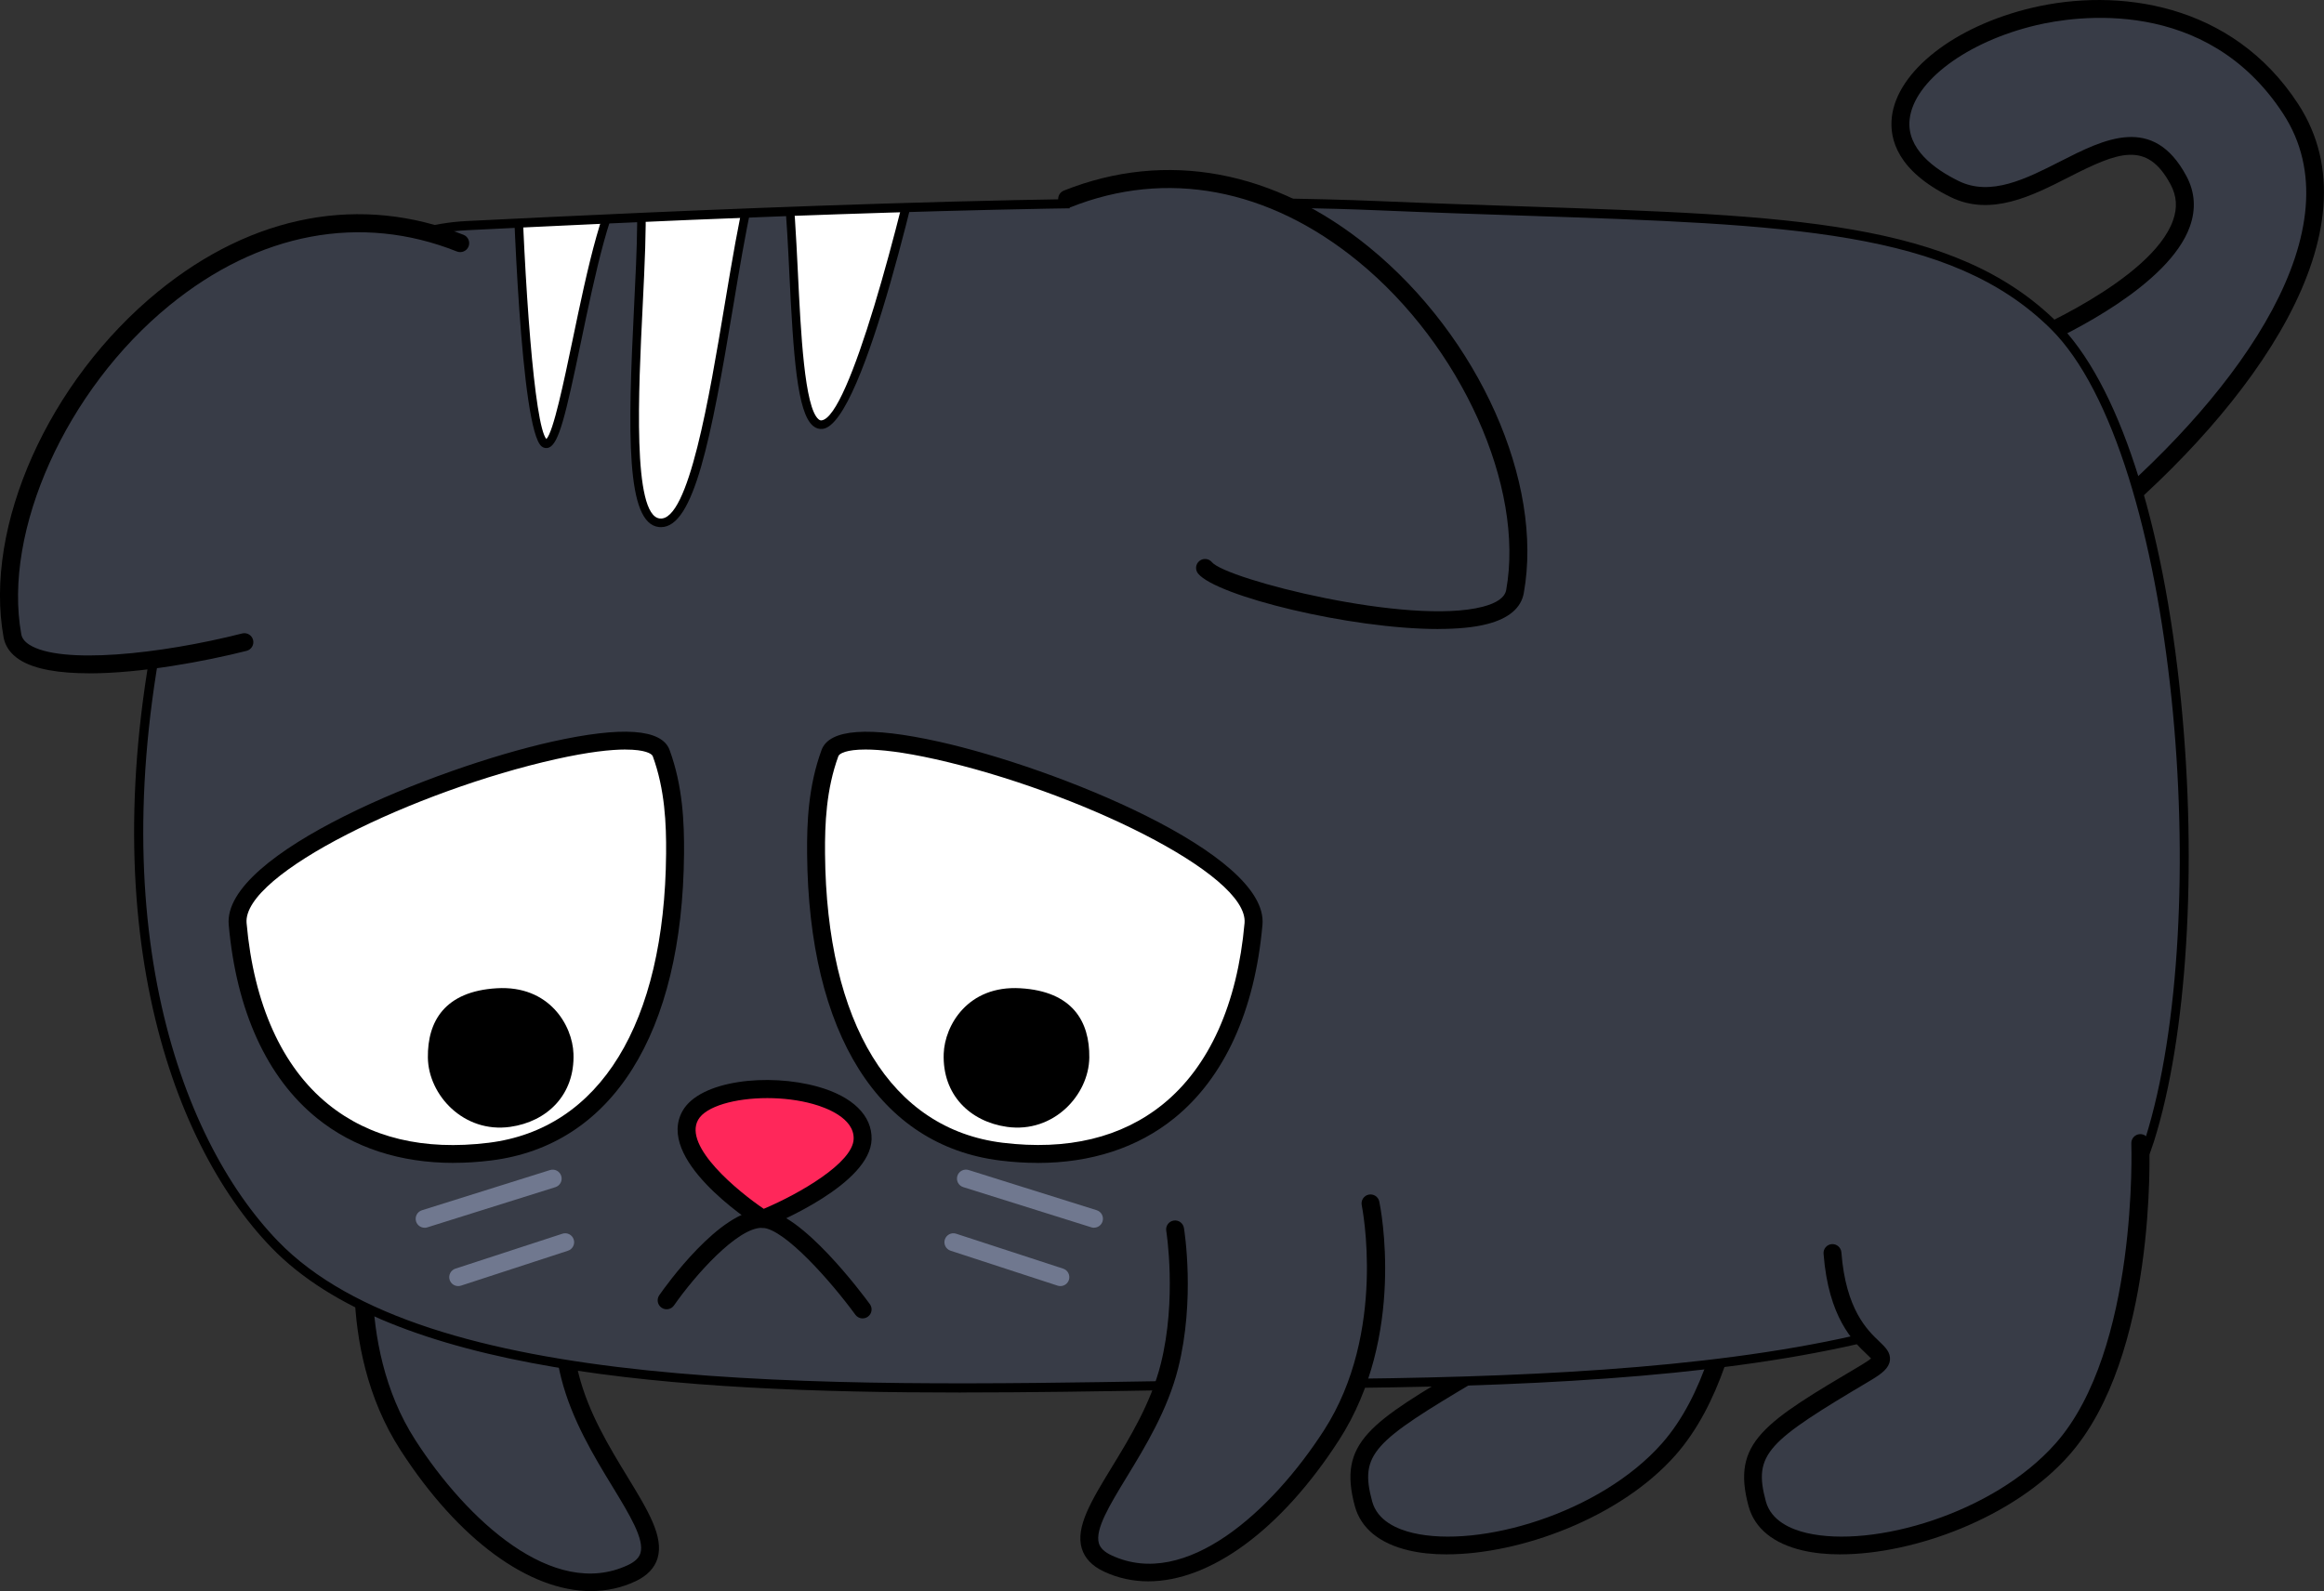 <?xml version="1.0" encoding="UTF-8"?>
<svg id="Layer_2" data-name="Layer 2" xmlns="http://www.w3.org/2000/svg" xmlns:xlink="http://www.w3.org/1999/xlink" viewBox="0 0 486.22 332.99">
  <rect x="0" y="0" width="486.22" height="332.99" fill="#333333" stroke="none"/>
  <defs>
    <style>
      .cls-1 {
        fill: #fff;
      }

      .cls-1, .cls-2, .cls-3, .cls-4 {
        fill-rule: evenodd;
      }

      .cls-2, .cls-5 {
        fill: #383c47;
      }

      .cls-5 {
        clip-rule: evenodd;
      }

      .cls-6 {
        fill: #70788f;
      }

      .cls-7 {
        clip-path: url(#clippath);
      }

      .cls-3 {
        fill: #ff275a;
      }
    </style>
    <clipPath id="clippath">
      <path class="cls-5" d="M288.51,43.06c75.29,3.18,116.41,.61,141.17,25.05,27.64,27.28,34.15,125.82,20.05,170.51-14.11,44.69-94.19,50.45-173.62,50.95s-182.94,7.79-218.65-29.14c-19.39-20.05-38.85-67.29-22-138.68,10.8-45.77,34.28-73.14,62.21-74.52,39.57-1.95,134.8-6.53,190.83-4.17Z"/>
    </clipPath>
  </defs>
  <g id="_3" data-name="3">
    <g>
      <g>
        <path class="cls-2" d="M301.02,262.24c1.79,23.14,16.46,19.44,7.02,25.03-21.41,12.69-25.89,15.85-22.77,27.42,4.28,15.88,45.98,9.08,63.84-11.38,15.44-17.68,17.63-60.21,17.63-60.21,0,0-67.86-8.57-65.72,19.13Z"/>
        <path d="M302.69,325.3c-2.88,0-5.55-.27-7.93-.83-6.15-1.44-10.06-4.65-11.31-9.29-3.61-13.38,3.25-17.45,23.62-29.52,1.14-.68,1.72-1.1,2.02-1.36-.24-.26-.6-.61-.91-.9-2.79-2.66-8-7.62-9.03-21.02-.08-1.03,.69-1.93,1.72-2.01,1.02-.07,1.93,.69,2.01,1.73,.92,11.96,5.45,16.28,7.88,18.59,1.32,1.26,2.46,2.34,2.27,3.99-.18,1.62-1.62,2.77-4.04,4.21-21.67,12.85-24.61,15.35-21.91,25.32,1.1,4.07,5.25,5.84,8.55,6.61,13.89,3.25,39.12-4.07,52.08-18.75,17.3-19.59,15.85-62.34,15.84-62.77-.04-1.03,.77-1.91,1.8-1.95,1.07-.04,1.91,.77,1.95,1.8,.07,1.81,1.52,44.68-16.77,65.4-11.62,13.15-32.57,20.74-47.82,20.74Zm6.66-40.66h0Z"/>
      </g>
      <g>
        <path class="cls-2" d="M118.06,259.35s-2.37,14.49,1.18,28.63c5.18,20.62,25.03,35.6,12.91,41.28-15.15,7.09-33.75-6.6-46.79-26.8-13.88-21.48-8.19-48.55-8.19-48.55l40.89,5.44Z"/>
        <path d="M123.67,332.99c-12.93,0-27.72-10.67-39.89-29.52-14.13-21.88-8.69-48.82-8.45-49.96,.21-1.01,1.2-1.66,2.22-1.45,1.01,.21,1.66,1.21,1.45,2.22-.05,.26-5.35,26.59,7.93,47.15,10.73,16.62,28.81,33.43,44.42,26.12,1.47-.69,2.33-1.51,2.64-2.51,.87-2.89-2.25-8.01-5.86-13.94-3.8-6.23-8.52-13.99-10.71-22.67-3.6-14.35-1.32-28.78-1.22-29.39,.17-1.02,1.13-1.71,2.15-1.55,1.02,.17,1.72,1.13,1.55,2.15-.02,.14-2.26,14.3,1.15,27.87,2.04,8.13,6.41,15.3,10.27,21.63,4.25,6.97,7.6,12.48,6.25,16.97-.62,2.05-2.18,3.68-4.64,4.83-2.93,1.37-6.04,2.04-9.28,2.04Z"/>
      </g>
      <g>
        <path class="cls-2" d="M423.99,71.69s40.89-16.9,31.79-33.95c-10.97-20.54-29.87,10.17-46.85,1.81-40.92-20.13,39.81-63.62,70.32-16.77,16.63,25.53-9.91,61.44-40.14,86.63l-15.12-37.73Z"/>
        <path d="M439.12,111.3c-.15,0-.31-.02-.46-.06-.58-.15-1.06-.56-1.28-1.12l-15.12-37.73c-.38-.95,.07-2.04,1.02-2.43,.27-.11,26.84-11.23,31.34-23.8,.96-2.67,.8-5.13-.49-7.54-4.96-9.3-11.03-6.78-21.33-1.53-7.63,3.89-16.28,8.29-24.7,4.15-11.11-5.47-12.82-12.1-12.3-16.71,1.09-9.65,13.15-19.07,29.33-22.9,17.84-4.22,41.83-1.15,55.69,20.14,17.22,26.44-9.64,63.36-40.51,89.1-.34,.28-.77,.43-1.2,.43Zm-12.7-38.61l13.48,33.63c28.8-24.59,53.32-58.66,37.79-82.5C461.58-.92,434.05,3.37,426,5.28c-14.44,3.42-25.57,11.69-26.47,19.67-.7,6.18,5.18,10.44,10.23,12.92,6.74,3.32,14.16-.47,21.34-4.12,9.09-4.63,19.4-9.89,26.34,3.11,1.79,3.35,2.02,6.9,.71,10.57-4.4,12.27-25.5,22.47-31.74,25.26Z"/>
      </g>
      <g>
        <g>
          <path class="cls-2" d="M288.51,43.06c75.29,3.18,116.41,.61,141.17,25.05,27.64,27.28,34.15,125.82,20.05,170.51-14.11,44.69-94.19,50.45-173.62,50.95s-182.94,7.79-218.65-29.14c-19.39-20.05-38.85-67.29-22-138.68,10.8-45.77,34.28-73.14,62.21-74.52,39.57-1.95,134.8-6.53,190.83-4.17Z"/>
          <g class="cls-7">
            <g>
              <path class="cls-1" d="M107.99,31.6s1.56,57.79,5.89,61.12,9.53-49.53,17.58-55.88c8.05-6.34-5.44,71.34,6.5,72.57,11.93,1.23,15.33-73.25,22.94-78.75,7.61-5.49,2.51,59.26,11.1,58.21,8.59-1.06,22.8-68.29,22.8-68.29,0,0-72.27-2.35-86.81,11.02Z"/>
              <path d="M138.28,110.32c-.14,0-.27,0-.41-.02-6.93-.71-6.53-19.57-5.21-46.15,.57-11.41,1.27-25.59-.38-26.78,0,.02-.1,.06-.25,.18-4.06,3.2-7.62,20.28-10.48,34-3.22,15.44-4.63,21.35-6.74,22.13-.5,.18-1.02,.1-1.47-.24-4.44-3.42-5.98-52.09-6.24-61.81,0-.26,.1-.51,.29-.69,14.65-13.47,84.48-11.36,87.45-11.26,.27,0,.51,.13,.68,.34,.16,.21,.23,.48,.17,.74-2.39,11.33-14.78,67.92-23.57,69-.73,.09-1.43-.13-2.03-.64-3.29-2.77-4.1-14.49-4.95-32.06-.51-10.47-1.21-24.81-3.31-25.82-.1-.05-.29,.07-.39,.15-2.94,2.13-5.54,17.73-8.06,32.82-4.63,27.77-8.21,46.11-15.09,46.11Zm-5.96-74.75c.33,0,.59,.09,.76,.18,2.47,1.28,2.33,9.24,1.37,28.49-.86,17.39-2.17,43.68,3.6,44.27,6.01,.64,10.36-25.51,13.54-44.6,3.25-19.48,5.41-31.55,8.78-33.98,.95-.68,1.73-.55,2.23-.31,2.92,1.41,3.52,10.83,4.33,27.35,.61,12.61,1.38,28.29,4.32,30.77,.28,.24,.5,.25,.65,.23,5.72-.7,16.29-40.72,21.8-66.53-8.97-.21-71.01-1.26-84.79,10.55,.75,27.23,2.88,57.01,5.4,59.89,1.46-1.44,3.68-12.09,5.48-20.7,3.07-14.74,6.55-31.44,11.13-35.05,.54-.43,1.02-.56,1.41-.56Z"/>
            </g>
          </g>
        </g>
        <path d="M201.04,291.43c-60.18,0-118.97-4.18-144.26-30.34-21.44-22.18-38.55-70.49-22.25-139.57,10.79-45.71,34.38-73.84,63.1-75.26,36.55-1.8,133.65-6.58,190.92-4.17,10.78,.46,20.71,.79,30.3,1.11,56.14,1.88,90.02,3.01,111.5,24.21,12.77,12.6,22.23,41.51,25.96,79.32,3.44,34.86,1.27,70.18-5.67,92.17-14.04,44.5-92.18,51.11-174.53,51.62-10.26,.06-20.72,.24-31.8,.42-14.21,.24-28.79,.48-43.28,.48ZM251.3,43.35c-55.49,0-124.16,3.38-153.58,4.83-27.82,1.37-50.74,28.95-61.32,73.78-16.12,68.33,.67,115.98,21.76,137.79,30.8,31.86,113.32,30.49,186.13,29.27,11.08-.18,21.55-.36,31.82-.42,81.62-.51,159.03-6.95,172.71-50.27,14.58-46.19,6.65-143.42-19.81-169.54-20.94-20.67-54.55-21.8-110.21-23.66-9.6-.32-19.53-.65-30.32-1.11-11.12-.47-23.77-.67-37.17-.67Z"/>
      </g>
      <g>
        <path class="cls-6" d="M88.84,256.94c-.8,0-1.54-.51-1.79-1.31-.31-.99,.24-2.04,1.23-2.35l26.79-8.41c.99-.31,2.04,.24,2.35,1.23,.31,.99-.24,2.04-1.23,2.35l-26.79,8.41c-.19,.06-.38,.09-.56,.09Z"/>
        <path class="cls-6" d="M95.86,269.15c-.79,0-1.52-.5-1.78-1.29-.32-.98,.22-2.04,1.2-2.36l22.39-7.31c.98-.32,2.04,.22,2.36,1.2,.32,.98-.22,2.04-1.2,2.36l-22.39,7.31c-.19,.06-.39,.09-.58,.09Z"/>
      </g>
      <g>
        <path class="cls-6" d="M228.88,256.94c-.19,0-.38-.03-.56-.09l-26.79-8.41c-.99-.31-1.54-1.36-1.23-2.35,.31-.99,1.37-1.54,2.35-1.23l26.79,8.41c.99,.31,1.54,1.36,1.23,2.35-.25,.8-.99,1.31-1.79,1.31Z"/>
        <path class="cls-6" d="M221.85,269.15c-.19,0-.39-.03-.58-.09l-22.39-7.31c-.98-.32-1.52-1.38-1.2-2.36,.32-.98,1.38-1.52,2.36-1.2l22.39,7.31c.98,.32,1.52,1.38,1.2,2.36-.26,.79-.99,1.29-1.78,1.29Z"/>
      </g>
      <g>
        <g>
          <path class="cls-1" d="M170.74,178.65c-.05-6.13,.22-13.72,2.9-21.03,4.19-11.44,90.24,17.32,88.61,35.74-3,33.91-22.81,51.34-52.73,47.67-23.7-2.91-38.47-24.68-38.79-62.38Z"/>
          <path d="M217.07,243.37c-2.52,0-5.12-.16-7.78-.49-25.37-3.12-40.11-26.52-40.43-64.22-.06-6.5,.26-14.16,3.02-21.69,1.62-4.44,9.91-5.02,24.62-1.74,24.3,5.42,68.95,23.35,67.63,38.29-1.59,18.01-7.98,32.02-18.46,40.5-7.64,6.18-17.41,9.36-28.59,9.36Zm-35.99-86.51c-4.01,0-5.48,.83-5.68,1.39-2.55,6.97-2.84,14.21-2.79,20.37h0c.3,35.61,13.84,57.67,37.14,60.53,13.59,1.66,24.88-1.05,33.55-8.06,9.67-7.83,15.58-20.94,17.08-37.91,.91-10.3-35.42-27.76-64.71-34.3-6.81-1.52-11.47-2.02-14.59-2.02Z"/>
        </g>
        <path class="cls-4" d="M197.44,220.51c.21-5.9,5.04-14.34,16.04-13.69,10.88,.64,14.52,6.92,14.42,14.52-.1,7.82-7.48,15.86-17.22,14.49-7.71-1.09-13.55-6.68-13.24-15.32Z"/>
      </g>
      <g>
        <g>
          <path class="cls-1" d="M141.24,178.65c.05-6.13-.22-13.72-2.9-21.03-4.19-11.44-90.24,17.32-88.61,35.74,3,33.91,22.81,51.34,52.73,47.67,23.7-2.91,38.47-24.68,38.79-62.38Z"/>
          <path d="M94.9,243.37c-11.18,0-20.96-3.18-28.59-9.36-10.48-8.48-16.87-22.49-18.46-40.5-1.32-14.93,43.32-32.86,67.62-38.29,14.71-3.28,23-2.7,24.62,1.74,2.76,7.53,3.07,15.19,3.02,21.69-.32,37.7-15.06,61.11-40.43,64.22-2.66,.33-5.25,.49-7.77,.49Zm35.99-86.51c-3.12,0-7.79,.5-14.6,2.02-29.28,6.54-65.61,23.99-64.7,34.3,1.5,16.98,7.41,30.09,17.08,37.92,8.67,7.02,19.96,9.73,33.55,8.06,23.3-2.86,36.84-24.92,37.14-60.53h0c.05-6.16-.24-13.4-2.79-20.37-.21-.56-1.68-1.39-5.68-1.39Z"/>
        </g>
        <path class="cls-4" d="M119.98,220.51c-.21-5.9-5.04-14.34-16.04-13.69-10.88,.64-14.52,6.92-14.42,14.52,.1,7.82,7.48,15.86,17.22,14.49,7.71-1.09,13.55-6.68,13.24-15.32Z"/>
      </g>
      <g>
        <path class="cls-2" d="M223.27,41.63c13.81-5.84,29.75-6.11,43.28,.29,37.27,17.61,55.41,54.2,50.41,81.88-2.44,13.51-60.21,.69-64.85-4.95-10.98-13.33-28.84-77.22-28.84-77.22Z"/>
        <path d="M300.91,131.64c-18.5,0-46.38-6.91-50.24-11.59-.66-.8-.55-1.98,.25-2.64,.8-.66,1.98-.55,2.64,.25,2.92,3.54,41.22,13.35,56.68,9.31,2.96-.77,4.6-1.95,4.88-3.5,3.9-21.59-9.43-51.17-31-68.79-18.72-15.29-40.08-19.31-60.16-11.3-.96,.38-2.05-.09-2.44-1.05-.38-.96,.08-2.05,1.05-2.44,21.4-8.53,44.1-4.31,63.92,11.88,22.91,18.72,36.5,49.15,32.31,72.36-.56,3.11-3.12,5.29-7.62,6.46-2.78,.73-6.32,1.04-10.28,1.04Z"/>
      </g>
      <g>
        <path class="cls-2" d="M96.3,50.87c-13.81-5.84-29.74-6.11-43.28,.29C15.74,68.77-2.4,105.36,2.6,133.04c1.68,9.31,29.66,6.11,48.4,1.38,8.44-2.13,45.3-83.55,45.3-83.55Z"/>
        <path d="M18.65,140.91c-6.08,0-11.36-.78-14.57-2.85-1.86-1.2-2.98-2.78-3.33-4.68-4.19-23.21,9.4-53.64,32.31-72.36,19.82-16.19,42.52-20.42,63.92-11.88,.96,.38,1.43,1.47,1.05,2.44-.38,.96-1.48,1.43-2.44,1.05-20.08-8-41.44-3.99-60.16,11.3C13.87,81.54,.55,111.11,4.45,132.71c.15,.86,.7,1.57,1.67,2.2,6.56,4.22,27.38,2.02,44.55-2.34,1.01-.25,2.02,.35,2.28,1.36,.25,1-.35,2.02-1.36,2.28-8.62,2.18-22.05,4.71-32.94,4.71Z"/>
      </g>
      <g>
        <path class="cls-2" d="M245.85,257.29s2.37,14.49-1.18,28.63c-5.18,20.62-25.03,35.6-12.91,41.28,15.15,7.09,33.75-6.6,46.79-26.8,13.88-21.48,8.19-48.55,8.19-48.55l-40.89,5.44Z"/>
        <path d="M240.24,330.94c-3.23,0-6.34-.67-9.27-2.04-2.46-1.15-4.02-2.78-4.64-4.83-1.35-4.49,2-10,6.25-16.97,3.86-6.33,8.23-13.51,10.27-21.64,3.41-13.57,1.18-27.73,1.15-27.87-.17-1.02,.53-1.99,1.55-2.15,1.02-.17,1.98,.53,2.15,1.55,.1,.61,2.39,15.04-1.22,29.39-2.18,8.68-6.91,16.44-10.71,22.67-3.61,5.93-6.73,11.05-5.86,13.94,.3,1,1.16,1.82,2.64,2.51,15.61,7.31,33.69-9.5,44.42-26.12,13.28-20.56,7.98-46.89,7.93-47.15-.21-1.01,.44-2.01,1.45-2.22,1.02-.21,2.01,.44,2.22,1.45,.24,1.14,5.69,28.08-8.45,49.96-12.17,18.84-26.96,29.52-39.89,29.52Z"/>
      </g>
      <g>
        <path class="cls-2" d="M383.38,262.24c1.79,23.14,16.46,19.44,7.02,25.03-21.41,12.69-25.89,15.85-22.77,27.42,4.28,15.88,45.98,9.08,63.84-11.38,15.44-17.68,17.63-60.21,17.63-60.21,0,0-67.86-8.57-65.72,19.13Z"/>
        <path d="M385.06,325.3c-2.88,0-5.55-.27-7.93-.83-6.15-1.44-10.06-4.65-11.31-9.29-3.62-13.38,3.25-17.45,23.62-29.52,1.14-.68,1.72-1.1,2.02-1.36-.24-.26-.6-.61-.91-.9-2.8-2.66-8-7.62-9.03-21.02-.08-1.03,.69-1.93,1.72-2.01,1.02-.07,1.93,.69,2.01,1.73,.92,11.96,5.45,16.28,7.88,18.59,1.32,1.26,2.46,2.34,2.27,3.99-.18,1.62-1.62,2.77-4.04,4.21-21.67,12.85-24.61,15.35-21.91,25.32,1.1,4.07,5.25,5.84,8.54,6.61,13.89,3.25,39.12-4.07,52.08-18.75,17.3-19.59,15.85-62.34,15.84-62.77-.04-1.03,.77-1.91,1.8-1.95,1.06-.04,1.91,.77,1.95,1.8,.07,1.81,1.53,44.68-16.77,65.4-11.62,13.15-32.57,20.74-47.82,20.74Zm6.66-40.66h0Z"/>
      </g>
      <g>
        <g>
          <path class="cls-3" d="M159.59,255.09s-20.12-12.91-15.15-21.68c4.91-8.65,36.39-7.14,36.04,4.99-.24,8.35-20.89,16.69-20.89,16.69Z"/>
          <path d="M159.59,256.97c-.35,0-.71-.1-1.01-.3-2.21-1.42-21.45-14.16-15.77-24.19,3.63-6.4,17.93-7.96,28.29-5.06,7.29,2.04,11.39,6.06,11.25,11.03-.27,9.31-19.83,17.47-22.06,18.37-.23,.09-.46,.14-.7,.14Zm.94-27.16c-6.69,0-12.85,1.69-14.46,4.53-3.17,5.59,8.4,15.04,13.72,18.64,7.56-3.2,18.66-9.64,18.81-14.63,.13-4.42-5.91-6.59-8.51-7.31-3.01-.84-6.35-1.23-9.56-1.23Z"/>
        </g>
        <path d="M180.48,275.92c-.58,0-1.15-.27-1.52-.77-5.07-6.94-14.83-18.01-19.44-18.19-.05,0-.1,0-.15,0-5.13,0-13.96,9.92-18.36,16.24-.59,.85-1.76,1.06-2.61,.47-.85-.59-1.06-1.76-.47-2.61,1.28-1.84,12.68-17.85,21.46-17.85,.09,0,.18,0,.27,0,7.93,.3,20.88,17.74,22.33,19.72,.61,.84,.43,2.01-.41,2.62-.33,.24-.72,.36-1.1,.36Z"/>
      </g>
    </g>
  </g>
</svg>
